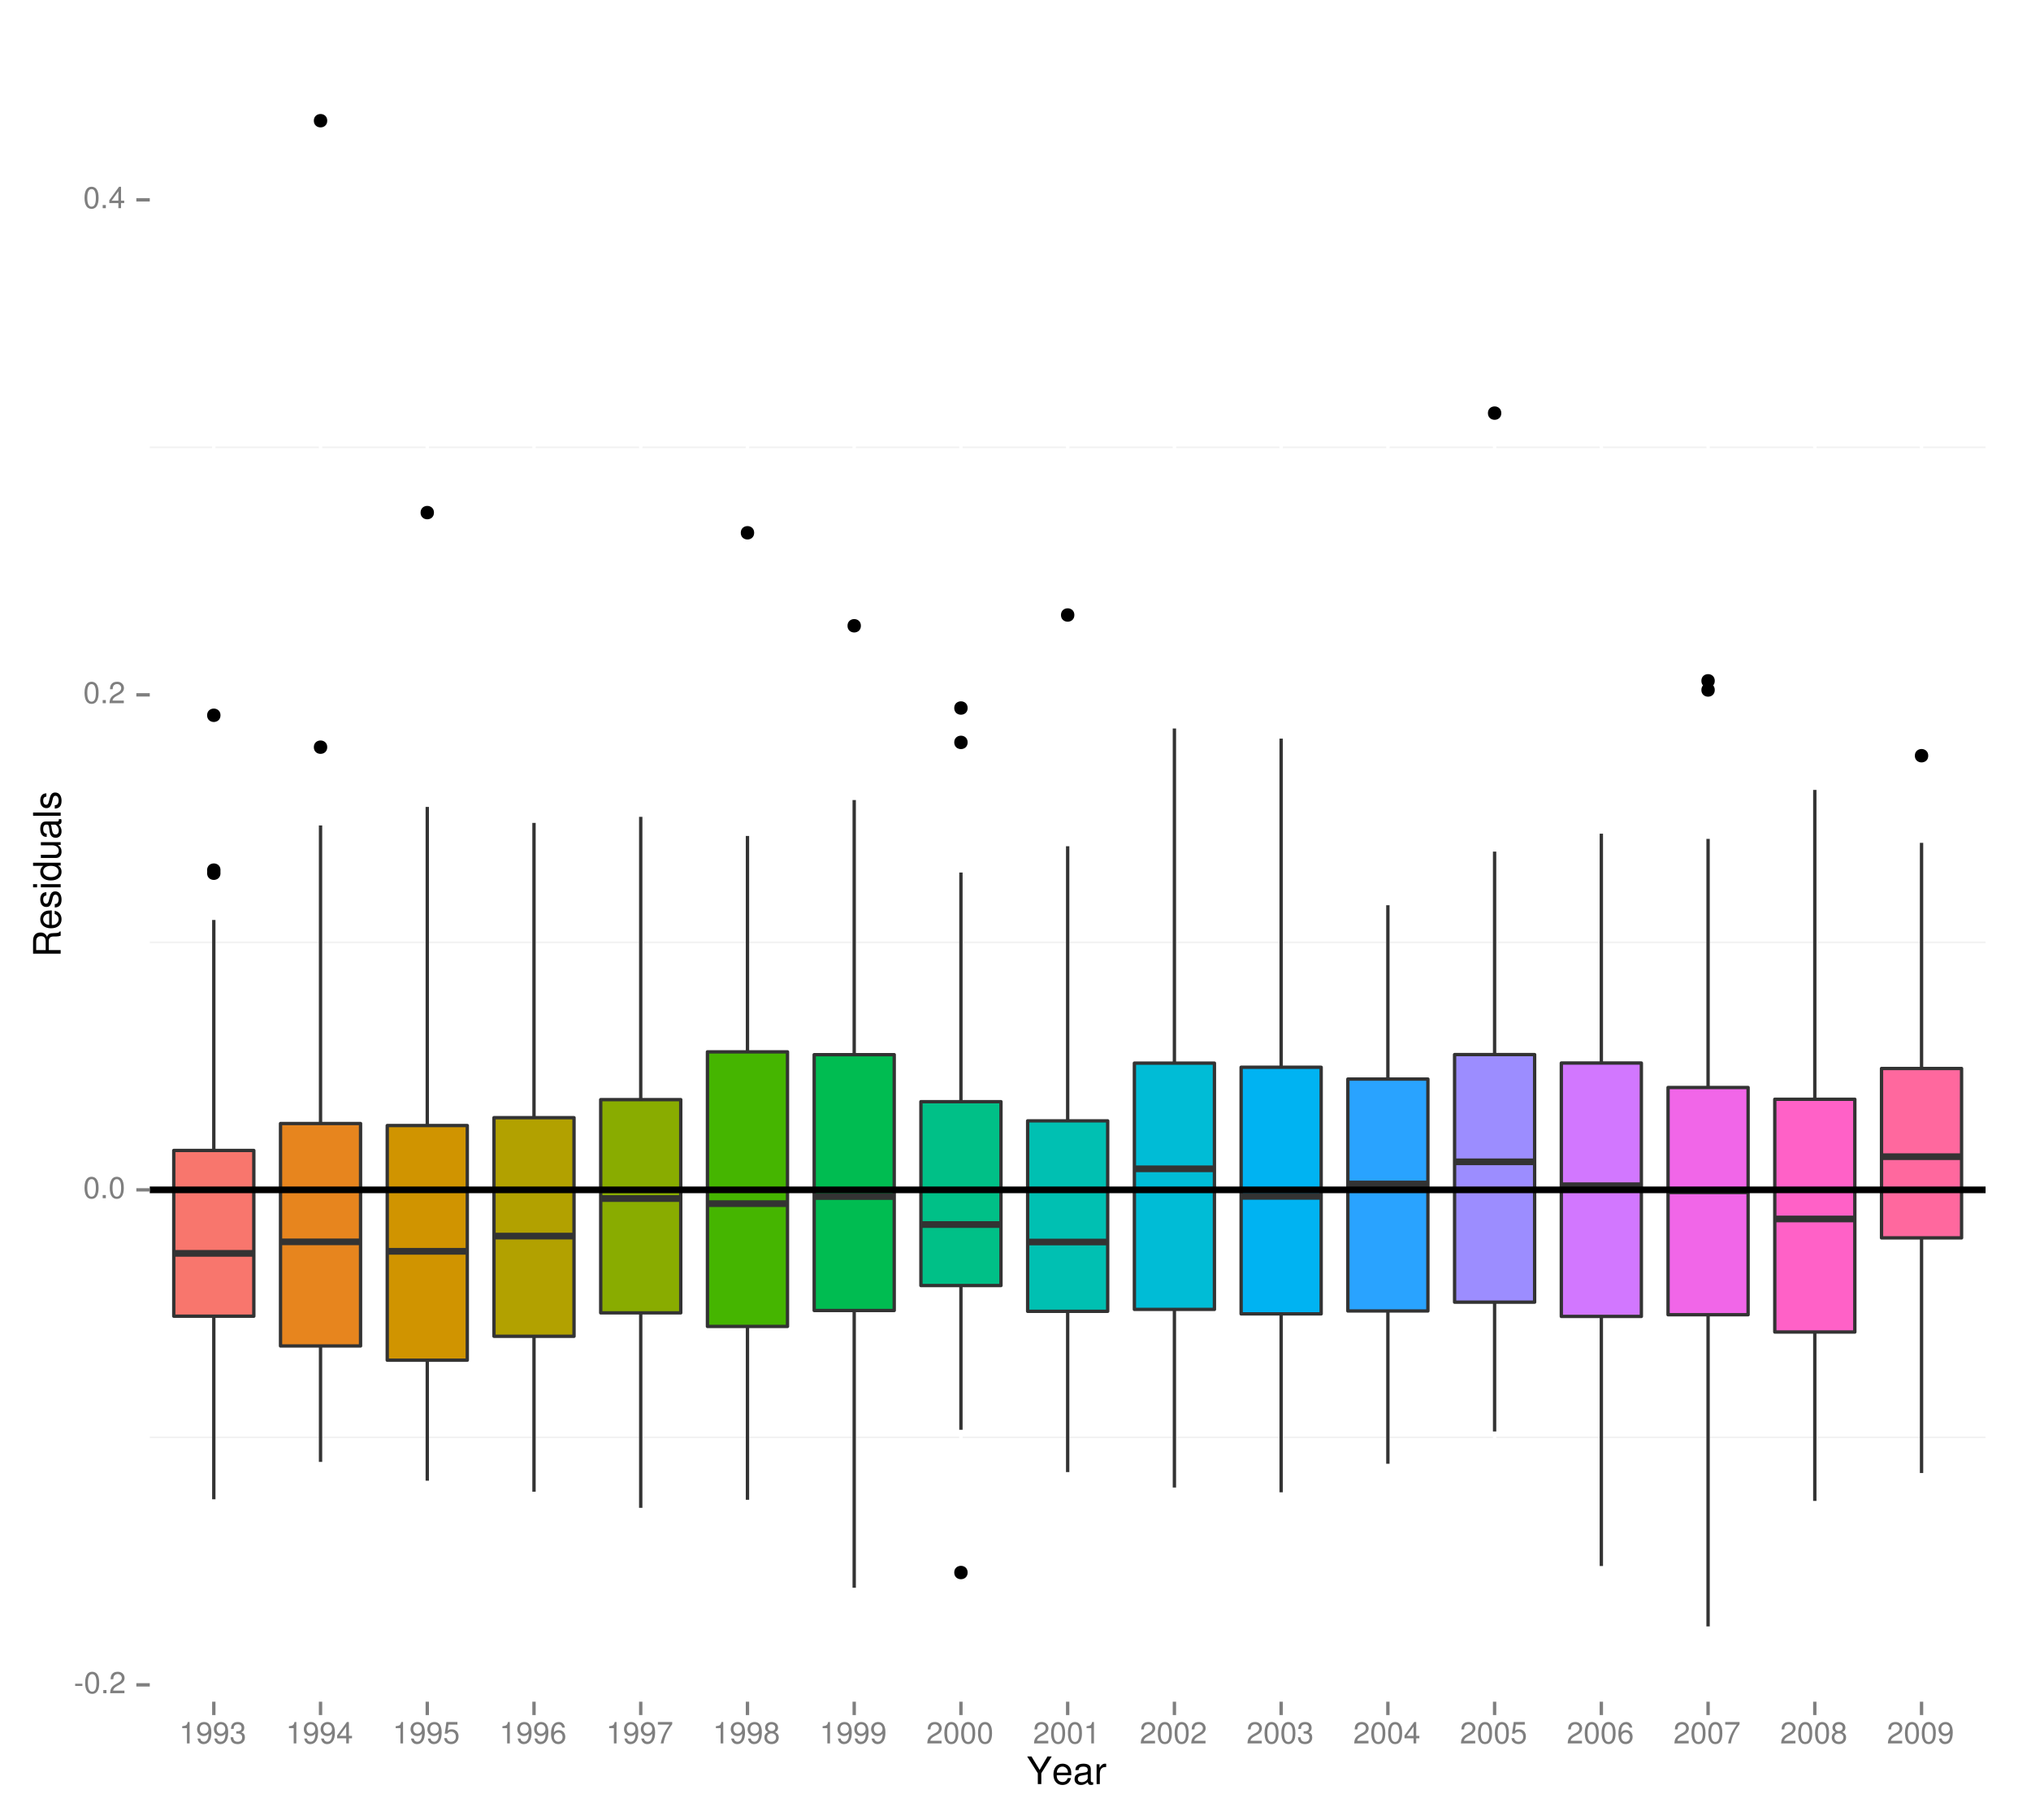 <?xml version="1.0" encoding="UTF-8"?>
<svg xmlns="http://www.w3.org/2000/svg" xmlns:xlink="http://www.w3.org/1999/xlink" width="644pt" height="577pt" viewBox="0 0 644 577" version="1.1">
<defs>
<g>
<symbol overflow="visible" id="glyph0-0">
<path style="stroke:none;" d=""/>
</symbol>
<symbol overflow="visible" id="glyph0-1">
<path style="stroke:none;" d="M 2.719 -3 L 0.438 -3 L 0.438 -2.297 L 2.719 -2.297 Z M 2.719 -3 "/>
</symbol>
<symbol overflow="visible" id="glyph0-2">
<path style="stroke:none;" d="M 2.641 -6.797 C 2 -6.797 1.422 -6.531 1.078 -6.047 C 0.641 -5.453 0.406 -4.547 0.406 -3.297 C 0.406 -1 1.188 0.219 2.641 0.219 C 4.078 0.219 4.859 -1 4.859 -3.234 C 4.859 -4.562 4.656 -5.438 4.203 -6.047 C 3.844 -6.531 3.281 -6.797 2.641 -6.797 Z M 2.641 -6.047 C 3.547 -6.047 4 -5.125 4 -3.312 C 4 -1.375 3.562 -0.484 2.625 -0.484 C 1.734 -0.484 1.281 -1.422 1.281 -3.281 C 1.281 -5.141 1.734 -6.047 2.641 -6.047 Z M 2.641 -6.047 "/>
</symbol>
<symbol overflow="visible" id="glyph0-3">
<path style="stroke:none;" d="M 1.828 -1 L 0.828 -1 L 0.828 0 L 1.828 0 Z M 1.828 -1 "/>
</symbol>
<symbol overflow="visible" id="glyph0-4">
<path style="stroke:none;" d="M 4.859 -0.828 L 1.281 -0.828 C 1.359 -1.391 1.672 -1.75 2.5 -2.234 L 3.469 -2.75 C 4.406 -3.266 4.906 -3.969 4.906 -4.812 C 4.906 -5.375 4.672 -5.906 4.266 -6.266 C 3.859 -6.625 3.375 -6.797 2.719 -6.797 C 1.859 -6.797 1.219 -6.5 0.844 -5.922 C 0.609 -5.562 0.5 -5.125 0.484 -4.438 L 1.328 -4.438 C 1.359 -4.906 1.406 -5.188 1.531 -5.406 C 1.75 -5.812 2.188 -6.062 2.703 -6.062 C 3.469 -6.062 4.031 -5.516 4.031 -4.781 C 4.031 -4.25 3.719 -3.797 3.125 -3.438 L 2.234 -2.938 C 0.812 -2.141 0.406 -1.5 0.328 0 L 4.859 0 Z M 4.859 -0.828 "/>
</symbol>
<symbol overflow="visible" id="glyph0-5">
<path style="stroke:none;" d="M 3.141 -1.625 L 3.141 0 L 3.984 0 L 3.984 -1.625 L 4.984 -1.625 L 4.984 -2.391 L 3.984 -2.391 L 3.984 -6.797 L 3.359 -6.797 L 0.266 -2.516 L 0.266 -1.625 Z M 3.141 -2.391 L 1 -2.391 L 3.141 -5.359 Z M 3.141 -2.391 "/>
</symbol>
<symbol overflow="visible" id="glyph0-6">
<path style="stroke:none;" d="M 2.484 -4.844 L 2.484 0 L 3.328 0 L 3.328 -6.797 L 2.766 -6.797 C 2.469 -5.75 2.281 -5.609 0.984 -5.453 L 0.984 -4.844 Z M 2.484 -4.844 "/>
</symbol>
<symbol overflow="visible" id="glyph0-7">
<path style="stroke:none;" d="M 0.516 -1.547 C 0.672 -0.438 1.406 0.219 2.438 0.219 C 3.188 0.219 3.859 -0.141 4.266 -0.75 C 4.688 -1.406 4.891 -2.25 4.891 -3.484 C 4.891 -4.625 4.703 -5.359 4.312 -5.953 C 3.938 -6.5 3.344 -6.797 2.594 -6.797 C 1.297 -6.797 0.359 -5.844 0.359 -4.516 C 0.359 -3.25 1.234 -2.344 2.453 -2.344 C 3.094 -2.344 3.562 -2.578 4.016 -3.109 C 4 -1.453 3.469 -0.531 2.5 -0.531 C 1.906 -0.531 1.484 -0.906 1.359 -1.547 Z M 2.578 -6.062 C 3.375 -6.062 3.969 -5.406 3.969 -4.531 C 3.969 -3.688 3.375 -3.094 2.547 -3.094 C 1.734 -3.094 1.234 -3.672 1.234 -4.578 C 1.234 -5.438 1.797 -6.062 2.578 -6.062 Z M 2.578 -6.062 "/>
</symbol>
<symbol overflow="visible" id="glyph0-8">
<path style="stroke:none;" d="M 2.125 -3.125 L 2.578 -3.125 C 3.516 -3.125 3.984 -2.703 3.984 -1.891 C 3.984 -1.031 3.469 -0.531 2.578 -0.531 C 1.656 -0.531 1.203 -0.984 1.156 -1.969 L 0.312 -1.969 C 0.344 -1.422 0.438 -1.078 0.609 -0.766 C 0.953 -0.109 1.625 0.219 2.547 0.219 C 3.953 0.219 4.859 -0.609 4.859 -1.906 C 4.859 -2.766 4.516 -3.25 3.703 -3.516 C 4.344 -3.766 4.656 -4.25 4.656 -4.938 C 4.656 -6.109 3.875 -6.797 2.578 -6.797 C 1.203 -6.797 0.484 -6.047 0.453 -4.609 L 1.297 -4.609 C 1.312 -5.016 1.344 -5.25 1.453 -5.453 C 1.641 -5.828 2.062 -6.062 2.594 -6.062 C 3.344 -6.062 3.797 -5.625 3.797 -4.906 C 3.797 -4.422 3.609 -4.141 3.25 -3.984 C 3.016 -3.891 2.719 -3.844 2.125 -3.844 Z M 2.125 -3.125 "/>
</symbol>
<symbol overflow="visible" id="glyph0-9">
<path style="stroke:none;" d="M 4.562 -6.797 L 1.062 -6.797 L 0.547 -3.094 L 1.328 -3.094 C 1.719 -3.562 2.047 -3.734 2.578 -3.734 C 3.484 -3.734 4.062 -3.109 4.062 -2.094 C 4.062 -1.125 3.484 -0.531 2.578 -0.531 C 1.828 -0.531 1.375 -0.906 1.188 -1.672 L 0.328 -1.672 C 0.453 -1.109 0.547 -0.844 0.75 -0.594 C 1.125 -0.078 1.828 0.219 2.594 0.219 C 3.969 0.219 4.922 -0.781 4.922 -2.219 C 4.922 -3.562 4.031 -4.484 2.719 -4.484 C 2.25 -4.484 1.859 -4.359 1.469 -4.062 L 1.734 -5.969 L 4.562 -5.969 Z M 4.562 -6.797 "/>
</symbol>
<symbol overflow="visible" id="glyph0-10">
<path style="stroke:none;" d="M 4.781 -5.031 C 4.609 -6.141 3.891 -6.797 2.844 -6.797 C 2.094 -6.797 1.422 -6.438 1.031 -5.828 C 0.609 -5.172 0.406 -4.344 0.406 -3.094 C 0.406 -1.953 0.578 -1.234 0.984 -0.625 C 1.359 -0.078 1.953 0.219 2.703 0.219 C 3.984 0.219 4.922 -0.734 4.922 -2.078 C 4.922 -3.344 4.062 -4.234 2.844 -4.234 C 2.172 -4.234 1.641 -3.969 1.281 -3.469 C 1.281 -5.125 1.828 -6.047 2.797 -6.047 C 3.391 -6.047 3.797 -5.672 3.938 -5.031 Z M 2.734 -3.484 C 3.547 -3.484 4.062 -2.922 4.062 -2 C 4.062 -1.156 3.484 -0.531 2.703 -0.531 C 1.922 -0.531 1.328 -1.188 1.328 -2.047 C 1.328 -2.891 1.906 -3.484 2.734 -3.484 Z M 2.734 -3.484 "/>
</symbol>
<symbol overflow="visible" id="glyph0-11">
<path style="stroke:none;" d="M 4.984 -6.797 L 0.438 -6.797 L 0.438 -5.969 L 4.109 -5.969 C 2.5 -3.656 1.828 -2.234 1.328 0 L 2.219 0 C 2.594 -2.172 3.453 -4.047 4.984 -6.094 Z M 4.984 -6.797 "/>
</symbol>
<symbol overflow="visible" id="glyph0-12">
<path style="stroke:none;" d="M 3.75 -3.578 C 4.453 -4 4.688 -4.344 4.688 -4.984 C 4.688 -6.047 3.844 -6.797 2.641 -6.797 C 1.438 -6.797 0.594 -6.047 0.594 -4.984 C 0.594 -4.359 0.828 -4.016 1.516 -3.578 C 0.734 -3.203 0.359 -2.641 0.359 -1.891 C 0.359 -0.641 1.297 0.219 2.641 0.219 C 3.984 0.219 4.922 -0.641 4.922 -1.875 C 4.922 -2.641 4.531 -3.203 3.75 -3.578 Z M 2.641 -6.047 C 3.359 -6.047 3.812 -5.625 3.812 -4.969 C 3.812 -4.344 3.344 -3.922 2.641 -3.922 C 1.922 -3.922 1.453 -4.344 1.453 -4.984 C 1.453 -5.625 1.922 -6.047 2.641 -6.047 Z M 2.641 -3.203 C 3.484 -3.203 4.062 -2.672 4.062 -1.875 C 4.062 -1.062 3.484 -0.531 2.625 -0.531 C 1.797 -0.531 1.219 -1.078 1.219 -1.875 C 1.219 -2.672 1.797 -3.203 2.641 -3.203 Z M 2.641 -3.203 "/>
</symbol>
<symbol overflow="visible" id="glyph1-0">
<path style="stroke:none;" d=""/>
</symbol>
<symbol overflow="visible" id="glyph1-1">
<path style="stroke:none;" d="M 4.641 -3.438 L 7.938 -8.75 L 6.594 -8.75 L 4.109 -4.484 L 1.531 -8.75 L 0.156 -8.75 L 3.531 -3.438 L 3.531 0 L 4.641 0 Z M 4.641 -3.438 "/>
</symbol>
<symbol overflow="visible" id="glyph1-2">
<path style="stroke:none;" d="M 6.156 -2.812 C 6.156 -3.766 6.078 -4.344 5.906 -4.812 C 5.5 -5.844 4.531 -6.469 3.359 -6.469 C 1.609 -6.469 0.484 -5.125 0.484 -3.062 C 0.484 -1 1.578 0.281 3.344 0.281 C 4.781 0.281 5.766 -0.547 6.031 -1.906 L 5.016 -1.906 C 4.734 -1.078 4.172 -0.641 3.375 -0.641 C 2.734 -0.641 2.203 -0.938 1.859 -1.469 C 1.625 -1.828 1.531 -2.188 1.531 -2.812 Z M 1.547 -3.625 C 1.625 -4.781 2.344 -5.547 3.344 -5.547 C 4.328 -5.547 5.094 -4.734 5.094 -3.703 C 5.094 -3.672 5.094 -3.641 5.078 -3.625 Z M 1.547 -3.625 "/>
</symbol>
<symbol overflow="visible" id="glyph1-3">
<path style="stroke:none;" d="M 6.422 -0.594 C 6.312 -0.562 6.266 -0.562 6.203 -0.562 C 5.859 -0.562 5.656 -0.75 5.656 -1.062 L 5.656 -4.75 C 5.656 -5.875 4.844 -6.469 3.297 -6.469 C 2.391 -6.469 1.625 -6.203 1.219 -5.734 C 0.922 -5.406 0.797 -5.047 0.781 -4.422 L 1.781 -4.422 C 1.875 -5.203 2.328 -5.547 3.266 -5.547 C 4.156 -5.547 4.672 -5.203 4.672 -4.609 L 4.672 -4.344 C 4.672 -3.922 4.422 -3.75 3.625 -3.641 C 2.203 -3.469 1.984 -3.422 1.609 -3.266 C 0.875 -2.969 0.5 -2.406 0.5 -1.578 C 0.5 -0.438 1.297 0.281 2.562 0.281 C 3.359 0.281 4 0 4.703 -0.641 C 4.781 -0.016 5.094 0.281 5.734 0.281 C 5.938 0.281 6.094 0.25 6.422 0.172 Z M 4.672 -1.984 C 4.672 -1.641 4.578 -1.438 4.266 -1.156 C 3.859 -0.797 3.375 -0.594 2.781 -0.594 C 2 -0.594 1.547 -0.969 1.547 -1.609 C 1.547 -2.266 1.984 -2.609 3.062 -2.766 C 4.109 -2.906 4.328 -2.953 4.672 -3.109 Z M 4.672 -1.984 "/>
</symbol>
<symbol overflow="visible" id="glyph1-4">
<path style="stroke:none;" d="M 0.828 -6.281 L 0.828 0 L 1.844 0 L 1.844 -3.266 C 1.844 -4.156 2.062 -4.75 2.547 -5.094 C 2.859 -5.328 3.156 -5.406 3.859 -5.406 L 3.859 -6.438 C 3.688 -6.453 3.594 -6.469 3.469 -6.469 C 2.812 -6.469 2.328 -6.078 1.75 -5.141 L 1.75 -6.281 Z M 0.828 -6.281 "/>
</symbol>
<symbol overflow="visible" id="glyph2-0">
<path style="stroke:none;" d=""/>
</symbol>
<symbol overflow="visible" id="glyph2-1">
<path style="stroke:none;" d="M -3.766 -2.234 L -3.766 -5.109 C -3.766 -6.109 -3.281 -6.547 -2.203 -6.547 L -1.422 -6.547 C -0.891 -6.547 -0.359 -6.641 0 -6.797 L 0 -8.141 L -0.281 -8.141 C -0.562 -7.734 -0.875 -7.641 -2.047 -7.625 C -3.484 -7.609 -3.906 -7.375 -4.312 -6.438 C -4.797 -7.422 -5.406 -7.812 -6.406 -7.812 C -7.922 -7.812 -8.75 -6.859 -8.75 -5.141 L -8.75 -1.109 L 0 -1.109 L 0 -2.234 Z M -4.75 -2.234 L -7.766 -2.234 L -7.766 -4.938 C -7.766 -5.562 -7.672 -5.922 -7.422 -6.188 C -7.172 -6.484 -6.781 -6.641 -6.25 -6.641 C -5.219 -6.641 -4.75 -6.125 -4.75 -4.938 Z M -4.75 -2.234 "/>
</symbol>
<symbol overflow="visible" id="glyph2-2">
<path style="stroke:none;" d="M -2.812 -6.156 C -3.766 -6.156 -4.344 -6.078 -4.812 -5.906 C -5.844 -5.5 -6.469 -4.531 -6.469 -3.359 C -6.469 -1.609 -5.125 -0.484 -3.062 -0.484 C -1 -0.484 0.281 -1.578 0.281 -3.344 C 0.281 -4.781 -0.547 -5.766 -1.906 -6.031 L -1.906 -5.016 C -1.078 -4.734 -0.641 -4.172 -0.641 -3.375 C -0.641 -2.734 -0.938 -2.203 -1.469 -1.859 C -1.828 -1.625 -2.188 -1.531 -2.812 -1.531 Z M -3.625 -1.547 C -4.781 -1.625 -5.547 -2.344 -5.547 -3.344 C -5.547 -4.328 -4.734 -5.094 -3.703 -5.094 C -3.672 -5.094 -3.641 -5.094 -3.625 -5.078 Z M -3.625 -1.547 "/>
</symbol>
<symbol overflow="visible" id="glyph2-3">
<path style="stroke:none;" d="M -4.531 -5.25 C -5.766 -5.25 -6.469 -4.422 -6.469 -2.969 C -6.469 -1.516 -5.719 -0.562 -4.547 -0.562 C -3.562 -0.562 -3.094 -1.062 -2.734 -2.562 L -2.516 -3.484 C -2.344 -4.188 -2.094 -4.469 -1.625 -4.469 C -1.047 -4.469 -0.641 -3.875 -0.641 -3 C -0.641 -2.453 -0.797 -2 -1.062 -1.75 C -1.25 -1.594 -1.422 -1.531 -1.875 -1.469 L -1.875 -0.406 C -0.422 -0.453 0.281 -1.266 0.281 -2.922 C 0.281 -4.5 -0.5 -5.516 -1.719 -5.516 C -2.656 -5.516 -3.172 -4.984 -3.469 -3.734 L -3.703 -2.766 C -3.891 -1.953 -4.156 -1.609 -4.594 -1.609 C -5.172 -1.609 -5.547 -2.125 -5.547 -2.938 C -5.547 -3.75 -5.203 -4.172 -4.531 -4.203 Z M -4.531 -5.25 "/>
</symbol>
<symbol overflow="visible" id="glyph2-4">
<path style="stroke:none;" d="M -6.281 -1.797 L -6.281 -0.797 L 0 -0.797 L 0 -1.797 Z M -8.75 -1.797 L -8.75 -0.797 L -7.484 -0.797 L -7.484 -1.797 Z M -8.75 -1.797 "/>
</symbol>
<symbol overflow="visible" id="glyph2-5">
<path style="stroke:none;" d="M -8.75 -5.938 L -8.75 -4.938 L -5.5 -4.938 C -6.125 -4.531 -6.469 -3.859 -6.469 -3.016 C -6.469 -1.375 -5.156 -0.312 -3.156 -0.312 C -1.031 -0.312 0.281 -1.359 0.281 -3.047 C 0.281 -3.906 -0.047 -4.516 -0.828 -5.047 L 0 -5.047 L 0 -5.938 Z M -5.531 -3.188 C -5.531 -4.266 -4.578 -4.938 -3.078 -4.938 C -1.625 -4.938 -0.656 -4.25 -0.656 -3.188 C -0.656 -2.094 -1.625 -1.359 -3.094 -1.359 C -4.562 -1.359 -5.531 -2.094 -5.531 -3.188 Z M -5.531 -3.188 "/>
</symbol>
<symbol overflow="visible" id="glyph2-6">
<path style="stroke:none;" d="M 0 -5.781 L -6.281 -5.781 L -6.281 -4.781 L -2.719 -4.781 C -1.438 -4.781 -0.594 -4.109 -0.594 -3.078 C -0.594 -2.281 -1.078 -1.781 -1.844 -1.781 L -6.281 -1.781 L -6.281 -0.781 L -1.438 -0.781 C -0.391 -0.781 0.281 -1.562 0.281 -2.781 C 0.281 -3.703 -0.047 -4.297 -0.875 -4.891 L 0 -4.891 Z M 0 -5.781 "/>
</symbol>
<symbol overflow="visible" id="glyph2-7">
<path style="stroke:none;" d="M -0.594 -6.422 C -0.562 -6.312 -0.562 -6.266 -0.562 -6.203 C -0.562 -5.859 -0.75 -5.656 -1.062 -5.656 L -4.75 -5.656 C -5.875 -5.656 -6.469 -4.844 -6.469 -3.297 C -6.469 -2.391 -6.203 -1.625 -5.734 -1.219 C -5.406 -0.922 -5.047 -0.797 -4.422 -0.781 L -4.422 -1.781 C -5.203 -1.875 -5.547 -2.328 -5.547 -3.266 C -5.547 -4.156 -5.203 -4.672 -4.609 -4.672 L -4.344 -4.672 C -3.922 -4.672 -3.75 -4.422 -3.641 -3.625 C -3.469 -2.203 -3.422 -1.984 -3.266 -1.609 C -2.969 -0.875 -2.406 -0.5 -1.578 -0.5 C -0.438 -0.5 0.281 -1.297 0.281 -2.562 C 0.281 -3.359 0 -4 -0.641 -4.703 C -0.016 -4.781 0.281 -5.094 0.281 -5.734 C 0.281 -5.938 0.25 -6.094 0.172 -6.422 Z M -1.984 -4.672 C -1.641 -4.672 -1.438 -4.578 -1.156 -4.266 C -0.797 -3.859 -0.594 -3.375 -0.594 -2.781 C -0.594 -2 -0.969 -1.547 -1.609 -1.547 C -2.266 -1.547 -2.609 -1.984 -2.766 -3.062 C -2.906 -4.109 -2.953 -4.328 -3.109 -4.672 Z M -1.984 -4.672 "/>
</symbol>
<symbol overflow="visible" id="glyph2-8">
<path style="stroke:none;" d="M -8.75 -1.828 L -8.75 -0.812 L 0 -0.812 L 0 -1.828 Z M -8.75 -1.828 "/>
</symbol>
</g>
<clipPath id="clip1">
  <path d="M 47.488 14.398 L 630 14.398 L 630 540 L 47.488 540 Z M 47.488 14.398 "/>
</clipPath>
<clipPath id="clip2">
  <path d="M 47.488 455 L 630 455 L 630 456 L 47.488 456 Z M 47.488 455 "/>
</clipPath>
<clipPath id="clip3">
  <path d="M 47.488 298 L 630 298 L 630 300 L 47.488 300 Z M 47.488 298 "/>
</clipPath>
<clipPath id="clip4">
  <path d="M 47.488 141 L 630 141 L 630 143 L 47.488 143 Z M 47.488 141 "/>
</clipPath>
<clipPath id="clip5">
  <path d="M 47.488 533 L 630.602 533 L 630.602 535 L 47.488 535 Z M 47.488 533 "/>
</clipPath>
<clipPath id="clip6">
  <path d="M 47.488 376 L 630.602 376 L 630.602 378 L 47.488 378 Z M 47.488 376 "/>
</clipPath>
<clipPath id="clip7">
  <path d="M 47.488 219 L 630.602 219 L 630.602 221 L 47.488 221 Z M 47.488 219 "/>
</clipPath>
<clipPath id="clip8">
  <path d="M 47.488 62 L 630.602 62 L 630.602 64 L 47.488 64 Z M 47.488 62 "/>
</clipPath>
<clipPath id="clip9">
  <path d="M 67 14.398 L 69 14.398 L 69 540.512 L 67 540.512 Z M 67 14.398 "/>
</clipPath>
<clipPath id="clip10">
  <path d="M 101 14.398 L 103 14.398 L 103 540.512 L 101 540.512 Z M 101 14.398 "/>
</clipPath>
<clipPath id="clip11">
  <path d="M 134 14.398 L 137 14.398 L 137 540.512 L 134 540.512 Z M 134 14.398 "/>
</clipPath>
<clipPath id="clip12">
  <path d="M 168 14.398 L 170 14.398 L 170 540.512 L 168 540.512 Z M 168 14.398 "/>
</clipPath>
<clipPath id="clip13">
  <path d="M 202 14.398 L 204 14.398 L 204 540.512 L 202 540.512 Z M 202 14.398 "/>
</clipPath>
<clipPath id="clip14">
  <path d="M 236 14.398 L 238 14.398 L 238 540.512 L 236 540.512 Z M 236 14.398 "/>
</clipPath>
<clipPath id="clip15">
  <path d="M 270 14.398 L 272 14.398 L 272 540.512 L 270 540.512 Z M 270 14.398 "/>
</clipPath>
<clipPath id="clip16">
  <path d="M 304 14.398 L 306 14.398 L 306 540.512 L 304 540.512 Z M 304 14.398 "/>
</clipPath>
<clipPath id="clip17">
  <path d="M 338 14.398 L 340 14.398 L 340 540.512 L 338 540.512 Z M 338 14.398 "/>
</clipPath>
<clipPath id="clip18">
  <path d="M 371 14.398 L 373 14.398 L 373 540.512 L 371 540.512 Z M 371 14.398 "/>
</clipPath>
<clipPath id="clip19">
  <path d="M 405 14.398 L 407 14.398 L 407 540.512 L 405 540.512 Z M 405 14.398 "/>
</clipPath>
<clipPath id="clip20">
  <path d="M 439 14.398 L 441 14.398 L 441 540.512 L 439 540.512 Z M 439 14.398 "/>
</clipPath>
<clipPath id="clip21">
  <path d="M 473 14.398 L 475 14.398 L 475 540.512 L 473 540.512 Z M 473 14.398 "/>
</clipPath>
<clipPath id="clip22">
  <path d="M 507 14.398 L 509 14.398 L 509 540.512 L 507 540.512 Z M 507 14.398 "/>
</clipPath>
<clipPath id="clip23">
  <path d="M 541 14.398 L 543 14.398 L 543 540.512 L 541 540.512 Z M 541 14.398 "/>
</clipPath>
<clipPath id="clip24">
  <path d="M 574 14.398 L 576 14.398 L 576 540.512 L 574 540.512 Z M 574 14.398 "/>
</clipPath>
<clipPath id="clip25">
  <path d="M 608 14.398 L 610 14.398 L 610 540.512 L 608 540.512 Z M 608 14.398 "/>
</clipPath>
<clipPath id="clip26">
  <path d="M 47.488 376 L 630.602 376 L 630.602 379 L 47.488 379 Z M 47.488 376 "/>
</clipPath>
</defs>
<g id="surface226394">
<rect x="0" y="0" width="644" height="577" style="fill:rgb(100%,100%,100%);fill-opacity:1;stroke:none;"/>
<rect x="0" y="0" width="644" height="577" style="fill:rgb(100%,100%,100%);fill-opacity:1;stroke:none;"/>
<path style="fill:none;stroke-width:1.063;stroke-linecap:round;stroke-linejoin:round;stroke:rgb(100%,100%,100%);stroke-opacity:1;stroke-miterlimit:10;" d="M 0 577 L 644 577 L 644 0 L 0 0 Z M 0 577 "/>
<g clip-path="url(#clip1)" clip-rule="nonzero">
<path style=" stroke:none;fill-rule:nonzero;fill:rgb(100%,100%,100%);fill-opacity:1;" d="M 47.488 539.512 L 629.602 539.512 L 629.602 14.398 L 47.488 14.398 Z M 47.488 539.512 "/>
</g>
<g clip-path="url(#clip2)" clip-rule="nonzero">
<path style="fill:none;stroke-width:0.531;stroke-linecap:butt;stroke-linejoin:round;stroke:rgb(94.902%,94.902%,94.902%);stroke-opacity:1;stroke-miterlimit:10;" d="M 47.488 455.707 L 629.602 455.707 "/>
</g>
<g clip-path="url(#clip3)" clip-rule="nonzero">
<path style="fill:none;stroke-width:0.531;stroke-linecap:butt;stroke-linejoin:round;stroke:rgb(94.902%,94.902%,94.902%);stroke-opacity:1;stroke-miterlimit:10;" d="M 47.488 298.766 L 629.602 298.766 "/>
</g>
<g clip-path="url(#clip4)" clip-rule="nonzero">
<path style="fill:none;stroke-width:0.531;stroke-linecap:butt;stroke-linejoin:round;stroke:rgb(94.902%,94.902%,94.902%);stroke-opacity:1;stroke-miterlimit:10;" d="M 47.488 141.828 L 629.602 141.828 "/>
</g>
<g clip-path="url(#clip5)" clip-rule="nonzero">
<path style="fill:none;stroke-width:1.063;stroke-linecap:butt;stroke-linejoin:round;stroke:rgb(100%,100%,100%);stroke-opacity:1;stroke-miterlimit:10;" d="M 47.488 534.176 L 629.602 534.176 "/>
</g>
<g clip-path="url(#clip6)" clip-rule="nonzero">
<path style="fill:none;stroke-width:1.063;stroke-linecap:butt;stroke-linejoin:round;stroke:rgb(100%,100%,100%);stroke-opacity:1;stroke-miterlimit:10;" d="M 47.488 377.238 L 629.602 377.238 "/>
</g>
<g clip-path="url(#clip7)" clip-rule="nonzero">
<path style="fill:none;stroke-width:1.063;stroke-linecap:butt;stroke-linejoin:round;stroke:rgb(100%,100%,100%);stroke-opacity:1;stroke-miterlimit:10;" d="M 47.488 220.297 L 629.602 220.297 "/>
</g>
<g clip-path="url(#clip8)" clip-rule="nonzero">
<path style="fill:none;stroke-width:1.063;stroke-linecap:butt;stroke-linejoin:round;stroke:rgb(100%,100%,100%);stroke-opacity:1;stroke-miterlimit:10;" d="M 47.488 63.355 L 629.602 63.355 "/>
</g>
<g clip-path="url(#clip9)" clip-rule="nonzero">
<path style="fill:none;stroke-width:1.063;stroke-linecap:butt;stroke-linejoin:round;stroke:rgb(100%,100%,100%);stroke-opacity:1;stroke-miterlimit:10;" d="M 67.793 539.512 L 67.793 14.398 "/>
</g>
<g clip-path="url(#clip10)" clip-rule="nonzero">
<path style="fill:none;stroke-width:1.063;stroke-linecap:butt;stroke-linejoin:round;stroke:rgb(100%,100%,100%);stroke-opacity:1;stroke-miterlimit:10;" d="M 101.637 539.512 L 101.637 14.398 "/>
</g>
<g clip-path="url(#clip11)" clip-rule="nonzero">
<path style="fill:none;stroke-width:1.063;stroke-linecap:butt;stroke-linejoin:round;stroke:rgb(100%,100%,100%);stroke-opacity:1;stroke-miterlimit:10;" d="M 135.48 539.512 L 135.48 14.398 "/>
</g>
<g clip-path="url(#clip12)" clip-rule="nonzero">
<path style="fill:none;stroke-width:1.063;stroke-linecap:butt;stroke-linejoin:round;stroke:rgb(100%,100%,100%);stroke-opacity:1;stroke-miterlimit:10;" d="M 169.324 539.512 L 169.324 14.398 "/>
</g>
<g clip-path="url(#clip13)" clip-rule="nonzero">
<path style="fill:none;stroke-width:1.063;stroke-linecap:butt;stroke-linejoin:round;stroke:rgb(100%,100%,100%);stroke-opacity:1;stroke-miterlimit:10;" d="M 203.168 539.512 L 203.168 14.398 "/>
</g>
<g clip-path="url(#clip14)" clip-rule="nonzero">
<path style="fill:none;stroke-width:1.063;stroke-linecap:butt;stroke-linejoin:round;stroke:rgb(100%,100%,100%);stroke-opacity:1;stroke-miterlimit:10;" d="M 237.012 539.512 L 237.012 14.398 "/>
</g>
<g clip-path="url(#clip15)" clip-rule="nonzero">
<path style="fill:none;stroke-width:1.063;stroke-linecap:butt;stroke-linejoin:round;stroke:rgb(100%,100%,100%);stroke-opacity:1;stroke-miterlimit:10;" d="M 270.855 539.512 L 270.855 14.398 "/>
</g>
<g clip-path="url(#clip16)" clip-rule="nonzero">
<path style="fill:none;stroke-width:1.063;stroke-linecap:butt;stroke-linejoin:round;stroke:rgb(100%,100%,100%);stroke-opacity:1;stroke-miterlimit:10;" d="M 304.699 539.512 L 304.699 14.398 "/>
</g>
<g clip-path="url(#clip17)" clip-rule="nonzero">
<path style="fill:none;stroke-width:1.063;stroke-linecap:butt;stroke-linejoin:round;stroke:rgb(100%,100%,100%);stroke-opacity:1;stroke-miterlimit:10;" d="M 338.543 539.512 L 338.543 14.398 "/>
</g>
<g clip-path="url(#clip18)" clip-rule="nonzero">
<path style="fill:none;stroke-width:1.063;stroke-linecap:butt;stroke-linejoin:round;stroke:rgb(100%,100%,100%);stroke-opacity:1;stroke-miterlimit:10;" d="M 372.387 539.512 L 372.387 14.398 "/>
</g>
<g clip-path="url(#clip19)" clip-rule="nonzero">
<path style="fill:none;stroke-width:1.063;stroke-linecap:butt;stroke-linejoin:round;stroke:rgb(100%,100%,100%);stroke-opacity:1;stroke-miterlimit:10;" d="M 406.23 539.512 L 406.23 14.398 "/>
</g>
<g clip-path="url(#clip20)" clip-rule="nonzero">
<path style="fill:none;stroke-width:1.063;stroke-linecap:butt;stroke-linejoin:round;stroke:rgb(100%,100%,100%);stroke-opacity:1;stroke-miterlimit:10;" d="M 440.074 539.512 L 440.074 14.398 "/>
</g>
<g clip-path="url(#clip21)" clip-rule="nonzero">
<path style="fill:none;stroke-width:1.063;stroke-linecap:butt;stroke-linejoin:round;stroke:rgb(100%,100%,100%);stroke-opacity:1;stroke-miterlimit:10;" d="M 473.918 539.512 L 473.918 14.398 "/>
</g>
<g clip-path="url(#clip22)" clip-rule="nonzero">
<path style="fill:none;stroke-width:1.063;stroke-linecap:butt;stroke-linejoin:round;stroke:rgb(100%,100%,100%);stroke-opacity:1;stroke-miterlimit:10;" d="M 507.762 539.512 L 507.762 14.398 "/>
</g>
<g clip-path="url(#clip23)" clip-rule="nonzero">
<path style="fill:none;stroke-width:1.063;stroke-linecap:butt;stroke-linejoin:round;stroke:rgb(100%,100%,100%);stroke-opacity:1;stroke-miterlimit:10;" d="M 541.605 539.512 L 541.605 14.398 "/>
</g>
<g clip-path="url(#clip24)" clip-rule="nonzero">
<path style="fill:none;stroke-width:1.063;stroke-linecap:butt;stroke-linejoin:round;stroke:rgb(100%,100%,100%);stroke-opacity:1;stroke-miterlimit:10;" d="M 575.449 539.512 L 575.449 14.398 "/>
</g>
<g clip-path="url(#clip25)" clip-rule="nonzero">
<path style="fill:none;stroke-width:1.063;stroke-linecap:butt;stroke-linejoin:round;stroke:rgb(100%,100%,100%);stroke-opacity:1;stroke-miterlimit:10;" d="M 609.293 539.512 L 609.293 14.398 "/>
</g>
<path style=" stroke:none;fill-rule:nonzero;fill:rgb(0%,0%,0%);fill-opacity:1;" d="M 69.918 276.848 C 69.918 279.684 65.668 279.684 65.668 276.848 C 65.668 274.012 69.918 274.012 69.918 276.848 "/>
<path style=" stroke:none;fill-rule:nonzero;fill:rgb(0%,0%,0%);fill-opacity:1;" d="M 69.918 275.871 C 69.918 278.703 65.668 278.703 65.668 275.871 C 65.668 273.035 69.918 273.035 69.918 275.871 "/>
<path style=" stroke:none;fill-rule:nonzero;fill:rgb(0%,0%,0%);fill-opacity:1;" d="M 69.918 226.777 C 69.918 229.613 65.668 229.613 65.668 226.777 C 65.668 223.941 69.918 223.941 69.918 226.777 "/>
<path style="fill:none;stroke-width:1.063;stroke-linecap:butt;stroke-linejoin:round;stroke:rgb(20%,20%,20%);stroke-opacity:1;stroke-miterlimit:10;" d="M 67.793 364.75 L 67.793 291.668 "/>
<path style="fill:none;stroke-width:1.063;stroke-linecap:butt;stroke-linejoin:round;stroke:rgb(20%,20%,20%);stroke-opacity:1;stroke-miterlimit:10;" d="M 67.793 417.293 L 67.793 475.336 "/>
<path style="fill-rule:nonzero;fill:rgb(97.255%,46.275%,42.745%);fill-opacity:1;stroke-width:1.063;stroke-linecap:round;stroke-linejoin:round;stroke:rgb(20%,20%,20%);stroke-opacity:1;stroke-miterlimit:10;" d="M 55.102 364.75 L 55.102 417.293 L 80.484 417.293 L 80.484 364.75 Z M 55.102 364.75 "/>
<path style="fill:none;stroke-width:2.126;stroke-linecap:butt;stroke-linejoin:round;stroke:rgb(20%,20%,20%);stroke-opacity:1;stroke-miterlimit:10;" d="M 55.102 397.371 L 80.484 397.371 "/>
<path style=" stroke:none;fill-rule:nonzero;fill:rgb(0%,0%,0%);fill-opacity:1;" d="M 103.762 38.27 C 103.762 41.102 99.512 41.102 99.512 38.27 C 99.512 35.434 103.762 35.434 103.762 38.27 "/>
<path style=" stroke:none;fill-rule:nonzero;fill:rgb(0%,0%,0%);fill-opacity:1;" d="M 103.762 236.887 C 103.762 239.723 99.512 239.723 99.512 236.887 C 99.512 234.055 103.762 234.055 103.762 236.887 "/>
<path style="fill:none;stroke-width:1.063;stroke-linecap:butt;stroke-linejoin:round;stroke:rgb(20%,20%,20%);stroke-opacity:1;stroke-miterlimit:10;" d="M 101.637 356.207 L 101.637 261.703 "/>
<path style="fill:none;stroke-width:1.063;stroke-linecap:butt;stroke-linejoin:round;stroke:rgb(20%,20%,20%);stroke-opacity:1;stroke-miterlimit:10;" d="M 101.637 426.73 L 101.637 463.484 "/>
<path style="fill-rule:nonzero;fill:rgb(90.588%,52.157%,11.765%);fill-opacity:1;stroke-width:1.063;stroke-linecap:round;stroke-linejoin:round;stroke:rgb(20%,20%,20%);stroke-opacity:1;stroke-miterlimit:10;" d="M 88.945 356.207 L 88.945 426.73 L 114.328 426.73 L 114.328 356.207 Z M 88.945 356.207 "/>
<path style="fill:none;stroke-width:2.126;stroke-linecap:butt;stroke-linejoin:round;stroke:rgb(20%,20%,20%);stroke-opacity:1;stroke-miterlimit:10;" d="M 88.945 393.727 L 114.328 393.727 "/>
<path style=" stroke:none;fill-rule:nonzero;fill:rgb(0%,0%,0%);fill-opacity:1;" d="M 137.605 162.52 C 137.605 165.352 133.355 165.352 133.355 162.52 C 133.355 159.684 137.605 159.684 137.605 162.52 "/>
<path style="fill:none;stroke-width:1.063;stroke-linecap:butt;stroke-linejoin:round;stroke:rgb(20%,20%,20%);stroke-opacity:1;stroke-miterlimit:10;" d="M 135.48 356.848 L 135.48 255.824 "/>
<path style="fill:none;stroke-width:1.063;stroke-linecap:butt;stroke-linejoin:round;stroke:rgb(20%,20%,20%);stroke-opacity:1;stroke-miterlimit:10;" d="M 135.48 431.234 L 135.48 469.457 "/>
<path style="fill-rule:nonzero;fill:rgb(81.569%,58.039%,0%);fill-opacity:1;stroke-width:1.063;stroke-linecap:round;stroke-linejoin:round;stroke:rgb(20%,20%,20%);stroke-opacity:1;stroke-miterlimit:10;" d="M 122.789 356.848 L 122.789 431.234 L 148.172 431.234 L 148.172 356.848 Z M 122.789 356.848 "/>
<path style="fill:none;stroke-width:2.126;stroke-linecap:butt;stroke-linejoin:round;stroke:rgb(20%,20%,20%);stroke-opacity:1;stroke-miterlimit:10;" d="M 122.789 396.727 L 148.172 396.727 "/>
<path style="fill:none;stroke-width:1.063;stroke-linecap:butt;stroke-linejoin:round;stroke:rgb(20%,20%,20%);stroke-opacity:1;stroke-miterlimit:10;" d="M 169.324 354.359 L 169.324 260.898 "/>
<path style="fill:none;stroke-width:1.063;stroke-linecap:butt;stroke-linejoin:round;stroke:rgb(20%,20%,20%);stroke-opacity:1;stroke-miterlimit:10;" d="M 169.324 423.664 L 169.324 472.938 "/>
<path style="fill-rule:nonzero;fill:rgb(69.804%,63.137%,0%);fill-opacity:1;stroke-width:1.063;stroke-linecap:round;stroke-linejoin:round;stroke:rgb(20%,20%,20%);stroke-opacity:1;stroke-miterlimit:10;" d="M 156.633 354.359 L 156.633 423.664 L 182.016 423.664 L 182.016 354.359 Z M 156.633 354.359 "/>
<path style="fill:none;stroke-width:2.126;stroke-linecap:butt;stroke-linejoin:round;stroke:rgb(20%,20%,20%);stroke-opacity:1;stroke-miterlimit:10;" d="M 156.633 391.895 L 182.016 391.895 "/>
<path style="fill:none;stroke-width:1.063;stroke-linecap:butt;stroke-linejoin:round;stroke:rgb(20%,20%,20%);stroke-opacity:1;stroke-miterlimit:10;" d="M 203.168 348.633 L 203.168 258.977 "/>
<path style="fill:none;stroke-width:1.063;stroke-linecap:butt;stroke-linejoin:round;stroke:rgb(20%,20%,20%);stroke-opacity:1;stroke-miterlimit:10;" d="M 203.168 416.238 L 203.168 478.059 "/>
<path style="fill-rule:nonzero;fill:rgb(53.725%,67.451%,0%);fill-opacity:1;stroke-width:1.063;stroke-linecap:round;stroke-linejoin:round;stroke:rgb(20%,20%,20%);stroke-opacity:1;stroke-miterlimit:10;" d="M 190.477 348.633 L 190.477 416.238 L 215.859 416.238 L 215.859 348.633 Z M 190.477 348.633 "/>
<path style="fill:none;stroke-width:2.126;stroke-linecap:butt;stroke-linejoin:round;stroke:rgb(20%,20%,20%);stroke-opacity:1;stroke-miterlimit:10;" d="M 190.477 379.992 L 215.859 379.992 "/>
<path style=" stroke:none;fill-rule:nonzero;fill:rgb(0%,0%,0%);fill-opacity:1;" d="M 239.137 168.922 C 239.137 171.754 234.887 171.754 234.887 168.922 C 234.887 166.086 239.137 166.086 239.137 168.922 "/>
<path style="fill:none;stroke-width:1.063;stroke-linecap:butt;stroke-linejoin:round;stroke:rgb(20%,20%,20%);stroke-opacity:1;stroke-miterlimit:10;" d="M 237.012 333.484 L 237.012 265.043 "/>
<path style="fill:none;stroke-width:1.063;stroke-linecap:butt;stroke-linejoin:round;stroke:rgb(20%,20%,20%);stroke-opacity:1;stroke-miterlimit:10;" d="M 237.012 420.539 L 237.012 475.5 "/>
<path style="fill-rule:nonzero;fill:rgb(27.059%,70.98%,0%);fill-opacity:1;stroke-width:1.063;stroke-linecap:round;stroke-linejoin:round;stroke:rgb(20%,20%,20%);stroke-opacity:1;stroke-miterlimit:10;" d="M 224.32 333.484 L 224.32 420.539 L 249.703 420.539 L 249.703 333.484 Z M 224.32 333.484 "/>
<path style="fill:none;stroke-width:2.126;stroke-linecap:butt;stroke-linejoin:round;stroke:rgb(20%,20%,20%);stroke-opacity:1;stroke-miterlimit:10;" d="M 224.32 381.605 L 249.703 381.605 "/>
<path style=" stroke:none;fill-rule:nonzero;fill:rgb(0%,0%,0%);fill-opacity:1;" d="M 272.98 198.402 C 272.98 201.238 268.73 201.238 268.73 198.402 C 268.73 195.566 272.98 195.566 272.98 198.402 "/>
<path style="fill:none;stroke-width:1.063;stroke-linecap:butt;stroke-linejoin:round;stroke:rgb(20%,20%,20%);stroke-opacity:1;stroke-miterlimit:10;" d="M 270.855 334.379 L 270.855 253.645 "/>
<path style="fill:none;stroke-width:1.063;stroke-linecap:butt;stroke-linejoin:round;stroke:rgb(20%,20%,20%);stroke-opacity:1;stroke-miterlimit:10;" d="M 270.855 415.488 L 270.855 503.379 "/>
<path style="fill-rule:nonzero;fill:rgb(0%,73.725%,31.765%);fill-opacity:1;stroke-width:1.063;stroke-linecap:round;stroke-linejoin:round;stroke:rgb(20%,20%,20%);stroke-opacity:1;stroke-miterlimit:10;" d="M 258.164 334.379 L 258.164 415.488 L 283.547 415.488 L 283.547 334.379 Z M 258.164 334.379 "/>
<path style="fill:none;stroke-width:2.126;stroke-linecap:butt;stroke-linejoin:round;stroke:rgb(20%,20%,20%);stroke-opacity:1;stroke-miterlimit:10;" d="M 258.164 379.367 L 283.547 379.367 "/>
<path style=" stroke:none;fill-rule:nonzero;fill:rgb(0%,0%,0%);fill-opacity:1;" d="M 306.824 224.477 C 306.824 227.309 302.574 227.309 302.574 224.477 C 302.574 221.641 306.824 221.641 306.824 224.477 "/>
<path style=" stroke:none;fill-rule:nonzero;fill:rgb(0%,0%,0%);fill-opacity:1;" d="M 306.824 498.562 C 306.824 501.395 302.574 501.395 302.574 498.562 C 302.574 495.727 306.824 495.727 306.824 498.562 "/>
<path style=" stroke:none;fill-rule:nonzero;fill:rgb(0%,0%,0%);fill-opacity:1;" d="M 306.824 235.371 C 306.824 238.207 302.574 238.207 302.574 235.371 C 302.574 232.535 306.824 232.535 306.824 235.371 "/>
<path style="fill:none;stroke-width:1.063;stroke-linecap:butt;stroke-linejoin:round;stroke:rgb(20%,20%,20%);stroke-opacity:1;stroke-miterlimit:10;" d="M 304.699 349.281 L 304.699 276.633 "/>
<path style="fill:none;stroke-width:1.063;stroke-linecap:butt;stroke-linejoin:round;stroke:rgb(20%,20%,20%);stroke-opacity:1;stroke-miterlimit:10;" d="M 304.699 407.574 L 304.699 453.301 "/>
<path style="fill-rule:nonzero;fill:rgb(0%,75.294%,52.941%);fill-opacity:1;stroke-width:1.063;stroke-linecap:round;stroke-linejoin:round;stroke:rgb(20%,20%,20%);stroke-opacity:1;stroke-miterlimit:10;" d="M 292.008 349.281 L 292.008 407.574 L 317.391 407.574 L 317.391 349.281 Z M 292.008 349.281 "/>
<path style="fill:none;stroke-width:2.126;stroke-linecap:butt;stroke-linejoin:round;stroke:rgb(20%,20%,20%);stroke-opacity:1;stroke-miterlimit:10;" d="M 292.008 388.238 L 317.391 388.238 "/>
<path style=" stroke:none;fill-rule:nonzero;fill:rgb(0%,0%,0%);fill-opacity:1;" d="M 340.668 194.984 C 340.668 197.82 336.418 197.82 336.418 194.984 C 336.418 192.152 340.668 192.152 340.668 194.984 "/>
<path style="fill:none;stroke-width:1.063;stroke-linecap:butt;stroke-linejoin:round;stroke:rgb(20%,20%,20%);stroke-opacity:1;stroke-miterlimit:10;" d="M 338.543 355.359 L 338.543 268.297 "/>
<path style="fill:none;stroke-width:1.063;stroke-linecap:butt;stroke-linejoin:round;stroke:rgb(20%,20%,20%);stroke-opacity:1;stroke-miterlimit:10;" d="M 338.543 415.746 L 338.543 466.719 "/>
<path style="fill-rule:nonzero;fill:rgb(0%,75.294%,69.804%);fill-opacity:1;stroke-width:1.063;stroke-linecap:round;stroke-linejoin:round;stroke:rgb(20%,20%,20%);stroke-opacity:1;stroke-miterlimit:10;" d="M 325.852 355.359 L 325.852 415.746 L 351.234 415.746 L 351.234 355.359 Z M 325.852 355.359 "/>
<path style="fill:none;stroke-width:2.126;stroke-linecap:butt;stroke-linejoin:round;stroke:rgb(20%,20%,20%);stroke-opacity:1;stroke-miterlimit:10;" d="M 325.852 393.777 L 351.234 393.777 "/>
<path style="fill:none;stroke-width:1.063;stroke-linecap:butt;stroke-linejoin:round;stroke:rgb(20%,20%,20%);stroke-opacity:1;stroke-miterlimit:10;" d="M 372.387 337.066 L 372.387 230.961 "/>
<path style="fill:none;stroke-width:1.063;stroke-linecap:butt;stroke-linejoin:round;stroke:rgb(20%,20%,20%);stroke-opacity:1;stroke-miterlimit:10;" d="M 372.387 415.141 L 372.387 471.613 "/>
<path style="fill-rule:nonzero;fill:rgb(0%,73.725%,83.922%);fill-opacity:1;stroke-width:1.063;stroke-linecap:round;stroke-linejoin:round;stroke:rgb(20%,20%,20%);stroke-opacity:1;stroke-miterlimit:10;" d="M 359.695 337.066 L 359.695 415.141 L 385.078 415.141 L 385.078 337.066 Z M 359.695 337.066 "/>
<path style="fill:none;stroke-width:2.126;stroke-linecap:butt;stroke-linejoin:round;stroke:rgb(20%,20%,20%);stroke-opacity:1;stroke-miterlimit:10;" d="M 359.695 370.57 L 385.078 370.57 "/>
<path style="fill:none;stroke-width:1.063;stroke-linecap:butt;stroke-linejoin:round;stroke:rgb(20%,20%,20%);stroke-opacity:1;stroke-miterlimit:10;" d="M 406.23 338.371 L 406.23 234.184 "/>
<path style="fill:none;stroke-width:1.063;stroke-linecap:butt;stroke-linejoin:round;stroke:rgb(20%,20%,20%);stroke-opacity:1;stroke-miterlimit:10;" d="M 406.23 416.562 L 406.23 473.121 "/>
<path style="fill-rule:nonzero;fill:rgb(0%,70.196%,94.902%);fill-opacity:1;stroke-width:1.063;stroke-linecap:round;stroke-linejoin:round;stroke:rgb(20%,20%,20%);stroke-opacity:1;stroke-miterlimit:10;" d="M 393.539 338.371 L 393.539 416.562 L 418.922 416.562 L 418.922 338.371 Z M 393.539 338.371 "/>
<path style="fill:none;stroke-width:2.126;stroke-linecap:butt;stroke-linejoin:round;stroke:rgb(20%,20%,20%);stroke-opacity:1;stroke-miterlimit:10;" d="M 393.539 379.309 L 418.922 379.309 "/>
<path style="fill:none;stroke-width:1.063;stroke-linecap:butt;stroke-linejoin:round;stroke:rgb(20%,20%,20%);stroke-opacity:1;stroke-miterlimit:10;" d="M 440.074 342.113 L 440.074 286.996 "/>
<path style="fill:none;stroke-width:1.063;stroke-linecap:butt;stroke-linejoin:round;stroke:rgb(20%,20%,20%);stroke-opacity:1;stroke-miterlimit:10;" d="M 440.074 415.637 L 440.074 464.07 "/>
<path style="fill-rule:nonzero;fill:rgb(16.078%,63.922%,100%);fill-opacity:1;stroke-width:1.063;stroke-linecap:round;stroke-linejoin:round;stroke:rgb(20%,20%,20%);stroke-opacity:1;stroke-miterlimit:10;" d="M 427.383 342.113 L 427.383 415.637 L 452.766 415.637 L 452.766 342.113 Z M 427.383 342.113 "/>
<path style="fill:none;stroke-width:2.126;stroke-linecap:butt;stroke-linejoin:round;stroke:rgb(20%,20%,20%);stroke-opacity:1;stroke-miterlimit:10;" d="M 427.383 375.367 L 452.766 375.367 "/>
<path style=" stroke:none;fill-rule:nonzero;fill:rgb(0%,0%,0%);fill-opacity:1;" d="M 476.043 130.977 C 476.043 133.812 471.793 133.812 471.793 130.977 C 471.793 128.141 476.043 128.141 476.043 130.977 "/>
<path style="fill:none;stroke-width:1.063;stroke-linecap:butt;stroke-linejoin:round;stroke:rgb(20%,20%,20%);stroke-opacity:1;stroke-miterlimit:10;" d="M 473.918 334.352 L 473.918 269.992 "/>
<path style="fill:none;stroke-width:1.063;stroke-linecap:butt;stroke-linejoin:round;stroke:rgb(20%,20%,20%);stroke-opacity:1;stroke-miterlimit:10;" d="M 473.918 412.844 L 473.918 453.84 "/>
<path style="fill-rule:nonzero;fill:rgb(61.176%,55.294%,100%);fill-opacity:1;stroke-width:1.063;stroke-linecap:round;stroke-linejoin:round;stroke:rgb(20%,20%,20%);stroke-opacity:1;stroke-miterlimit:10;" d="M 461.227 334.352 L 461.227 412.844 L 486.609 412.844 L 486.609 334.352 Z M 461.227 334.352 "/>
<path style="fill:none;stroke-width:2.126;stroke-linecap:butt;stroke-linejoin:round;stroke:rgb(20%,20%,20%);stroke-opacity:1;stroke-miterlimit:10;" d="M 461.227 368.352 L 486.609 368.352 "/>
<path style="fill:none;stroke-width:1.063;stroke-linecap:butt;stroke-linejoin:round;stroke:rgb(20%,20%,20%);stroke-opacity:1;stroke-miterlimit:10;" d="M 507.762 337.031 L 507.762 264.312 "/>
<path style="fill:none;stroke-width:1.063;stroke-linecap:butt;stroke-linejoin:round;stroke:rgb(20%,20%,20%);stroke-opacity:1;stroke-miterlimit:10;" d="M 507.762 417.363 L 507.762 496.504 "/>
<path style="fill-rule:nonzero;fill:rgb(82.353%,46.667%,100%);fill-opacity:1;stroke-width:1.063;stroke-linecap:round;stroke-linejoin:round;stroke:rgb(20%,20%,20%);stroke-opacity:1;stroke-miterlimit:10;" d="M 495.07 337.031 L 495.07 417.363 L 520.453 417.363 L 520.453 337.031 Z M 495.07 337.031 "/>
<path style="fill:none;stroke-width:2.126;stroke-linecap:butt;stroke-linejoin:round;stroke:rgb(20%,20%,20%);stroke-opacity:1;stroke-miterlimit:10;" d="M 495.07 375.926 L 520.453 375.926 "/>
<path style=" stroke:none;fill-rule:nonzero;fill:rgb(0%,0%,0%);fill-opacity:1;" d="M 543.73 215.855 C 543.73 218.691 539.48 218.691 539.48 215.855 C 539.48 213.023 543.73 213.023 543.73 215.855 "/>
<path style=" stroke:none;fill-rule:nonzero;fill:rgb(0%,0%,0%);fill-opacity:1;" d="M 543.73 218.754 C 543.73 221.59 539.48 221.59 539.48 218.754 C 539.48 215.922 543.73 215.922 543.73 218.754 "/>
<path style="fill:none;stroke-width:1.063;stroke-linecap:butt;stroke-linejoin:round;stroke:rgb(20%,20%,20%);stroke-opacity:1;stroke-miterlimit:10;" d="M 541.605 344.789 L 541.605 265.957 "/>
<path style="fill:none;stroke-width:1.063;stroke-linecap:butt;stroke-linejoin:round;stroke:rgb(20%,20%,20%);stroke-opacity:1;stroke-miterlimit:10;" d="M 541.605 416.836 L 541.605 515.645 "/>
<path style="fill-rule:nonzero;fill:rgb(94.51%,40%,90.98%);fill-opacity:1;stroke-width:1.063;stroke-linecap:round;stroke-linejoin:round;stroke:rgb(20%,20%,20%);stroke-opacity:1;stroke-miterlimit:10;" d="M 528.914 344.789 L 528.914 416.836 L 554.297 416.836 L 554.297 344.789 Z M 528.914 344.789 "/>
<path style="fill:none;stroke-width:2.126;stroke-linecap:butt;stroke-linejoin:round;stroke:rgb(20%,20%,20%);stroke-opacity:1;stroke-miterlimit:10;" d="M 528.914 377.551 L 554.297 377.551 "/>
<path style="fill:none;stroke-width:1.063;stroke-linecap:butt;stroke-linejoin:round;stroke:rgb(20%,20%,20%);stroke-opacity:1;stroke-miterlimit:10;" d="M 575.449 348.512 L 575.449 250.43 "/>
<path style="fill:none;stroke-width:1.063;stroke-linecap:butt;stroke-linejoin:round;stroke:rgb(20%,20%,20%);stroke-opacity:1;stroke-miterlimit:10;" d="M 575.449 422.312 L 575.449 475.859 "/>
<path style="fill-rule:nonzero;fill:rgb(100%,38.039%,78.039%);fill-opacity:1;stroke-width:1.063;stroke-linecap:round;stroke-linejoin:round;stroke:rgb(20%,20%,20%);stroke-opacity:1;stroke-miterlimit:10;" d="M 562.758 348.512 L 562.758 422.312 L 588.141 422.312 L 588.141 348.512 Z M 562.758 348.512 "/>
<path style="fill:none;stroke-width:2.126;stroke-linecap:butt;stroke-linejoin:round;stroke:rgb(20%,20%,20%);stroke-opacity:1;stroke-miterlimit:10;" d="M 562.758 386.469 L 588.141 386.469 "/>
<path style=" stroke:none;fill-rule:nonzero;fill:rgb(0%,0%,0%);fill-opacity:1;" d="M 611.418 239.594 C 611.418 242.43 607.168 242.43 607.168 239.594 C 607.168 236.762 611.418 236.762 611.418 239.594 "/>
<path style="fill:none;stroke-width:1.063;stroke-linecap:butt;stroke-linejoin:round;stroke:rgb(20%,20%,20%);stroke-opacity:1;stroke-miterlimit:10;" d="M 609.293 338.754 L 609.293 267.219 "/>
<path style="fill:none;stroke-width:1.063;stroke-linecap:butt;stroke-linejoin:round;stroke:rgb(20%,20%,20%);stroke-opacity:1;stroke-miterlimit:10;" d="M 609.293 392.465 L 609.293 467.016 "/>
<path style="fill-rule:nonzero;fill:rgb(100%,40.784%,61.961%);fill-opacity:1;stroke-width:1.063;stroke-linecap:round;stroke-linejoin:round;stroke:rgb(20%,20%,20%);stroke-opacity:1;stroke-miterlimit:10;" d="M 596.602 338.754 L 596.602 392.465 L 621.984 392.465 L 621.984 338.754 Z M 596.602 338.754 "/>
<path style="fill:none;stroke-width:2.126;stroke-linecap:butt;stroke-linejoin:round;stroke:rgb(20%,20%,20%);stroke-opacity:1;stroke-miterlimit:10;" d="M 596.602 366.715 L 621.984 366.715 "/>
<g clip-path="url(#clip26)" clip-rule="nonzero">
<path style="fill:none;stroke-width:2.126;stroke-linecap:butt;stroke-linejoin:round;stroke:rgb(0%,0%,0%);stroke-opacity:1;stroke-miterlimit:10;" d="M 47.488 377.238 L 629.602 377.238 "/>
</g>
<g style="fill:rgb(49.804%,49.804%,49.804%);fill-opacity:1;">
  <use xlink:href="#glyph0-1" x="23.398" y="536.823"/>
  <use xlink:href="#glyph0-2" x="26.593" y="536.823"/>
  <use xlink:href="#glyph0-3" x="31.927" y="536.823"/>
  <use xlink:href="#glyph0-4" x="34.594" y="536.823"/>
</g>
<g style="fill:rgb(49.804%,49.804%,49.804%);fill-opacity:1;">
  <use xlink:href="#glyph0-2" x="26.398" y="379.886"/>
  <use xlink:href="#glyph0-3" x="31.732" y="379.886"/>
  <use xlink:href="#glyph0-2" x="34.399" y="379.886"/>
</g>
<g style="fill:rgb(49.804%,49.804%,49.804%);fill-opacity:1;">
  <use xlink:href="#glyph0-2" x="26.398" y="222.944"/>
  <use xlink:href="#glyph0-3" x="31.732" y="222.944"/>
  <use xlink:href="#glyph0-4" x="34.399" y="222.944"/>
</g>
<g style="fill:rgb(49.804%,49.804%,49.804%);fill-opacity:1;">
  <use xlink:href="#glyph0-2" x="26.398" y="66.003"/>
  <use xlink:href="#glyph0-3" x="31.732" y="66.003"/>
  <use xlink:href="#glyph0-5" x="34.399" y="66.003"/>
</g>
<path style="fill:none;stroke-width:1.063;stroke-linecap:butt;stroke-linejoin:round;stroke:rgb(49.804%,49.804%,49.804%);stroke-opacity:1;stroke-miterlimit:10;" d="M 43.234 534.176 L 47.488 534.176 "/>
<path style="fill:none;stroke-width:1.063;stroke-linecap:butt;stroke-linejoin:round;stroke:rgb(49.804%,49.804%,49.804%);stroke-opacity:1;stroke-miterlimit:10;" d="M 43.234 377.238 L 47.488 377.238 "/>
<path style="fill:none;stroke-width:1.063;stroke-linecap:butt;stroke-linejoin:round;stroke:rgb(49.804%,49.804%,49.804%);stroke-opacity:1;stroke-miterlimit:10;" d="M 43.234 220.297 L 47.488 220.297 "/>
<path style="fill:none;stroke-width:1.063;stroke-linecap:butt;stroke-linejoin:round;stroke:rgb(49.804%,49.804%,49.804%);stroke-opacity:1;stroke-miterlimit:10;" d="M 43.234 63.355 L 47.488 63.355 "/>
<path style="fill:none;stroke-width:1.063;stroke-linecap:butt;stroke-linejoin:round;stroke:rgb(49.804%,49.804%,49.804%);stroke-opacity:1;stroke-miterlimit:10;" d="M 67.793 543.766 L 67.793 539.512 "/>
<path style="fill:none;stroke-width:1.063;stroke-linecap:butt;stroke-linejoin:round;stroke:rgb(49.804%,49.804%,49.804%);stroke-opacity:1;stroke-miterlimit:10;" d="M 101.637 543.766 L 101.637 539.512 "/>
<path style="fill:none;stroke-width:1.063;stroke-linecap:butt;stroke-linejoin:round;stroke:rgb(49.804%,49.804%,49.804%);stroke-opacity:1;stroke-miterlimit:10;" d="M 135.48 543.766 L 135.48 539.512 "/>
<path style="fill:none;stroke-width:1.063;stroke-linecap:butt;stroke-linejoin:round;stroke:rgb(49.804%,49.804%,49.804%);stroke-opacity:1;stroke-miterlimit:10;" d="M 169.324 543.766 L 169.324 539.512 "/>
<path style="fill:none;stroke-width:1.063;stroke-linecap:butt;stroke-linejoin:round;stroke:rgb(49.804%,49.804%,49.804%);stroke-opacity:1;stroke-miterlimit:10;" d="M 203.168 543.766 L 203.168 539.512 "/>
<path style="fill:none;stroke-width:1.063;stroke-linecap:butt;stroke-linejoin:round;stroke:rgb(49.804%,49.804%,49.804%);stroke-opacity:1;stroke-miterlimit:10;" d="M 237.012 543.766 L 237.012 539.512 "/>
<path style="fill:none;stroke-width:1.063;stroke-linecap:butt;stroke-linejoin:round;stroke:rgb(49.804%,49.804%,49.804%);stroke-opacity:1;stroke-miterlimit:10;" d="M 270.855 543.766 L 270.855 539.512 "/>
<path style="fill:none;stroke-width:1.063;stroke-linecap:butt;stroke-linejoin:round;stroke:rgb(49.804%,49.804%,49.804%);stroke-opacity:1;stroke-miterlimit:10;" d="M 304.699 543.766 L 304.699 539.512 "/>
<path style="fill:none;stroke-width:1.063;stroke-linecap:butt;stroke-linejoin:round;stroke:rgb(49.804%,49.804%,49.804%);stroke-opacity:1;stroke-miterlimit:10;" d="M 338.543 543.766 L 338.543 539.512 "/>
<path style="fill:none;stroke-width:1.063;stroke-linecap:butt;stroke-linejoin:round;stroke:rgb(49.804%,49.804%,49.804%);stroke-opacity:1;stroke-miterlimit:10;" d="M 372.387 543.766 L 372.387 539.512 "/>
<path style="fill:none;stroke-width:1.063;stroke-linecap:butt;stroke-linejoin:round;stroke:rgb(49.804%,49.804%,49.804%);stroke-opacity:1;stroke-miterlimit:10;" d="M 406.23 543.766 L 406.23 539.512 "/>
<path style="fill:none;stroke-width:1.063;stroke-linecap:butt;stroke-linejoin:round;stroke:rgb(49.804%,49.804%,49.804%);stroke-opacity:1;stroke-miterlimit:10;" d="M 440.074 543.766 L 440.074 539.512 "/>
<path style="fill:none;stroke-width:1.063;stroke-linecap:butt;stroke-linejoin:round;stroke:rgb(49.804%,49.804%,49.804%);stroke-opacity:1;stroke-miterlimit:10;" d="M 473.918 543.766 L 473.918 539.512 "/>
<path style="fill:none;stroke-width:1.063;stroke-linecap:butt;stroke-linejoin:round;stroke:rgb(49.804%,49.804%,49.804%);stroke-opacity:1;stroke-miterlimit:10;" d="M 507.762 543.766 L 507.762 539.512 "/>
<path style="fill:none;stroke-width:1.063;stroke-linecap:butt;stroke-linejoin:round;stroke:rgb(49.804%,49.804%,49.804%);stroke-opacity:1;stroke-miterlimit:10;" d="M 541.605 543.766 L 541.605 539.512 "/>
<path style="fill:none;stroke-width:1.063;stroke-linecap:butt;stroke-linejoin:round;stroke:rgb(49.804%,49.804%,49.804%);stroke-opacity:1;stroke-miterlimit:10;" d="M 575.449 543.766 L 575.449 539.512 "/>
<path style="fill:none;stroke-width:1.063;stroke-linecap:butt;stroke-linejoin:round;stroke:rgb(49.804%,49.804%,49.804%);stroke-opacity:1;stroke-miterlimit:10;" d="M 609.293 543.766 L 609.293 539.512 "/>
<g style="fill:rgb(49.804%,49.804%,49.804%);fill-opacity:1;">
  <use xlink:href="#glyph0-6" x="56.793" y="552.749"/>
  <use xlink:href="#glyph0-7" x="62.127" y="552.749"/>
  <use xlink:href="#glyph0-7" x="67.461" y="552.749"/>
  <use xlink:href="#glyph0-8" x="72.795" y="552.749"/>
</g>
<g style="fill:rgb(49.804%,49.804%,49.804%);fill-opacity:1;">
  <use xlink:href="#glyph0-6" x="90.637" y="552.749"/>
  <use xlink:href="#glyph0-7" x="95.971" y="552.749"/>
  <use xlink:href="#glyph0-7" x="101.305" y="552.749"/>
  <use xlink:href="#glyph0-5" x="106.639" y="552.749"/>
</g>
<g style="fill:rgb(49.804%,49.804%,49.804%);fill-opacity:1;">
  <use xlink:href="#glyph0-6" x="124.48" y="552.749"/>
  <use xlink:href="#glyph0-7" x="129.814" y="552.749"/>
  <use xlink:href="#glyph0-7" x="135.148" y="552.749"/>
  <use xlink:href="#glyph0-9" x="140.482" y="552.749"/>
</g>
<g style="fill:rgb(49.804%,49.804%,49.804%);fill-opacity:1;">
  <use xlink:href="#glyph0-6" x="158.324" y="552.749"/>
  <use xlink:href="#glyph0-7" x="163.658" y="552.749"/>
  <use xlink:href="#glyph0-7" x="168.992" y="552.749"/>
  <use xlink:href="#glyph0-10" x="174.326" y="552.749"/>
</g>
<g style="fill:rgb(49.804%,49.804%,49.804%);fill-opacity:1;">
  <use xlink:href="#glyph0-6" x="192.168" y="552.749"/>
  <use xlink:href="#glyph0-7" x="197.502" y="552.749"/>
  <use xlink:href="#glyph0-7" x="202.836" y="552.749"/>
  <use xlink:href="#glyph0-11" x="208.17" y="552.749"/>
</g>
<g style="fill:rgb(49.804%,49.804%,49.804%);fill-opacity:1;">
  <use xlink:href="#glyph0-6" x="226.012" y="552.749"/>
  <use xlink:href="#glyph0-7" x="231.346" y="552.749"/>
  <use xlink:href="#glyph0-7" x="236.68" y="552.749"/>
  <use xlink:href="#glyph0-12" x="242.014" y="552.749"/>
</g>
<g style="fill:rgb(49.804%,49.804%,49.804%);fill-opacity:1;">
  <use xlink:href="#glyph0-6" x="259.855" y="552.749"/>
  <use xlink:href="#glyph0-7" x="265.189" y="552.749"/>
  <use xlink:href="#glyph0-7" x="270.523" y="552.749"/>
  <use xlink:href="#glyph0-7" x="275.857" y="552.749"/>
</g>
<g style="fill:rgb(49.804%,49.804%,49.804%);fill-opacity:1;">
  <use xlink:href="#glyph0-4" x="293.699" y="552.749"/>
  <use xlink:href="#glyph0-2" x="299.033" y="552.749"/>
  <use xlink:href="#glyph0-2" x="304.367" y="552.749"/>
  <use xlink:href="#glyph0-2" x="309.701" y="552.749"/>
</g>
<g style="fill:rgb(49.804%,49.804%,49.804%);fill-opacity:1;">
  <use xlink:href="#glyph0-4" x="327.543" y="552.749"/>
  <use xlink:href="#glyph0-2" x="332.877" y="552.749"/>
  <use xlink:href="#glyph0-2" x="338.211" y="552.749"/>
  <use xlink:href="#glyph0-6" x="343.545" y="552.749"/>
</g>
<g style="fill:rgb(49.804%,49.804%,49.804%);fill-opacity:1;">
  <use xlink:href="#glyph0-4" x="361.387" y="552.749"/>
  <use xlink:href="#glyph0-2" x="366.721" y="552.749"/>
  <use xlink:href="#glyph0-2" x="372.055" y="552.749"/>
  <use xlink:href="#glyph0-4" x="377.389" y="552.749"/>
</g>
<g style="fill:rgb(49.804%,49.804%,49.804%);fill-opacity:1;">
  <use xlink:href="#glyph0-4" x="395.23" y="552.749"/>
  <use xlink:href="#glyph0-2" x="400.564" y="552.749"/>
  <use xlink:href="#glyph0-2" x="405.898" y="552.749"/>
  <use xlink:href="#glyph0-8" x="411.232" y="552.749"/>
</g>
<g style="fill:rgb(49.804%,49.804%,49.804%);fill-opacity:1;">
  <use xlink:href="#glyph0-4" x="429.074" y="552.749"/>
  <use xlink:href="#glyph0-2" x="434.408" y="552.749"/>
  <use xlink:href="#glyph0-2" x="439.742" y="552.749"/>
  <use xlink:href="#glyph0-5" x="445.076" y="552.749"/>
</g>
<g style="fill:rgb(49.804%,49.804%,49.804%);fill-opacity:1;">
  <use xlink:href="#glyph0-4" x="462.918" y="552.749"/>
  <use xlink:href="#glyph0-2" x="468.252" y="552.749"/>
  <use xlink:href="#glyph0-2" x="473.586" y="552.749"/>
  <use xlink:href="#glyph0-9" x="478.92" y="552.749"/>
</g>
<g style="fill:rgb(49.804%,49.804%,49.804%);fill-opacity:1;">
  <use xlink:href="#glyph0-4" x="496.762" y="552.749"/>
  <use xlink:href="#glyph0-2" x="502.096" y="552.749"/>
  <use xlink:href="#glyph0-2" x="507.43" y="552.749"/>
  <use xlink:href="#glyph0-10" x="512.764" y="552.749"/>
</g>
<g style="fill:rgb(49.804%,49.804%,49.804%);fill-opacity:1;">
  <use xlink:href="#glyph0-4" x="530.605" y="552.749"/>
  <use xlink:href="#glyph0-2" x="535.939" y="552.749"/>
  <use xlink:href="#glyph0-2" x="541.273" y="552.749"/>
  <use xlink:href="#glyph0-11" x="546.607" y="552.749"/>
</g>
<g style="fill:rgb(49.804%,49.804%,49.804%);fill-opacity:1;">
  <use xlink:href="#glyph0-4" x="564.449" y="552.749"/>
  <use xlink:href="#glyph0-2" x="569.783" y="552.749"/>
  <use xlink:href="#glyph0-2" x="575.117" y="552.749"/>
  <use xlink:href="#glyph0-12" x="580.451" y="552.749"/>
</g>
<g style="fill:rgb(49.804%,49.804%,49.804%);fill-opacity:1;">
  <use xlink:href="#glyph0-4" x="598.293" y="552.749"/>
  <use xlink:href="#glyph0-2" x="603.627" y="552.749"/>
  <use xlink:href="#glyph0-2" x="608.961" y="552.749"/>
  <use xlink:href="#glyph0-7" x="614.295" y="552.749"/>
</g>
<g style="fill:rgb(0%,0%,0%);fill-opacity:1;">
  <use xlink:href="#glyph1-1" x="325.543" y="565.635"/>
  <use xlink:href="#glyph1-2" x="333.547" y="565.635"/>
  <use xlink:href="#glyph1-3" x="340.219" y="565.635"/>
  <use xlink:href="#glyph1-4" x="346.891" y="565.635"/>
</g>
<g style="fill:rgb(0%,0%,0%);fill-opacity:1;">
  <use xlink:href="#glyph2-1" x="19.236" y="303.457"/>
  <use xlink:href="#glyph2-2" x="19.236" y="294.793"/>
  <use xlink:href="#glyph2-3" x="19.236" y="288.121"/>
  <use xlink:href="#glyph2-4" x="19.236" y="282.121"/>
  <use xlink:href="#glyph2-5" x="19.236" y="279.457"/>
  <use xlink:href="#glyph2-6" x="19.236" y="272.785"/>
  <use xlink:href="#glyph2-7" x="19.236" y="266.113"/>
  <use xlink:href="#glyph2-8" x="19.236" y="259.441"/>
  <use xlink:href="#glyph2-3" x="19.236" y="256.777"/>
</g>
</g>
</svg>
